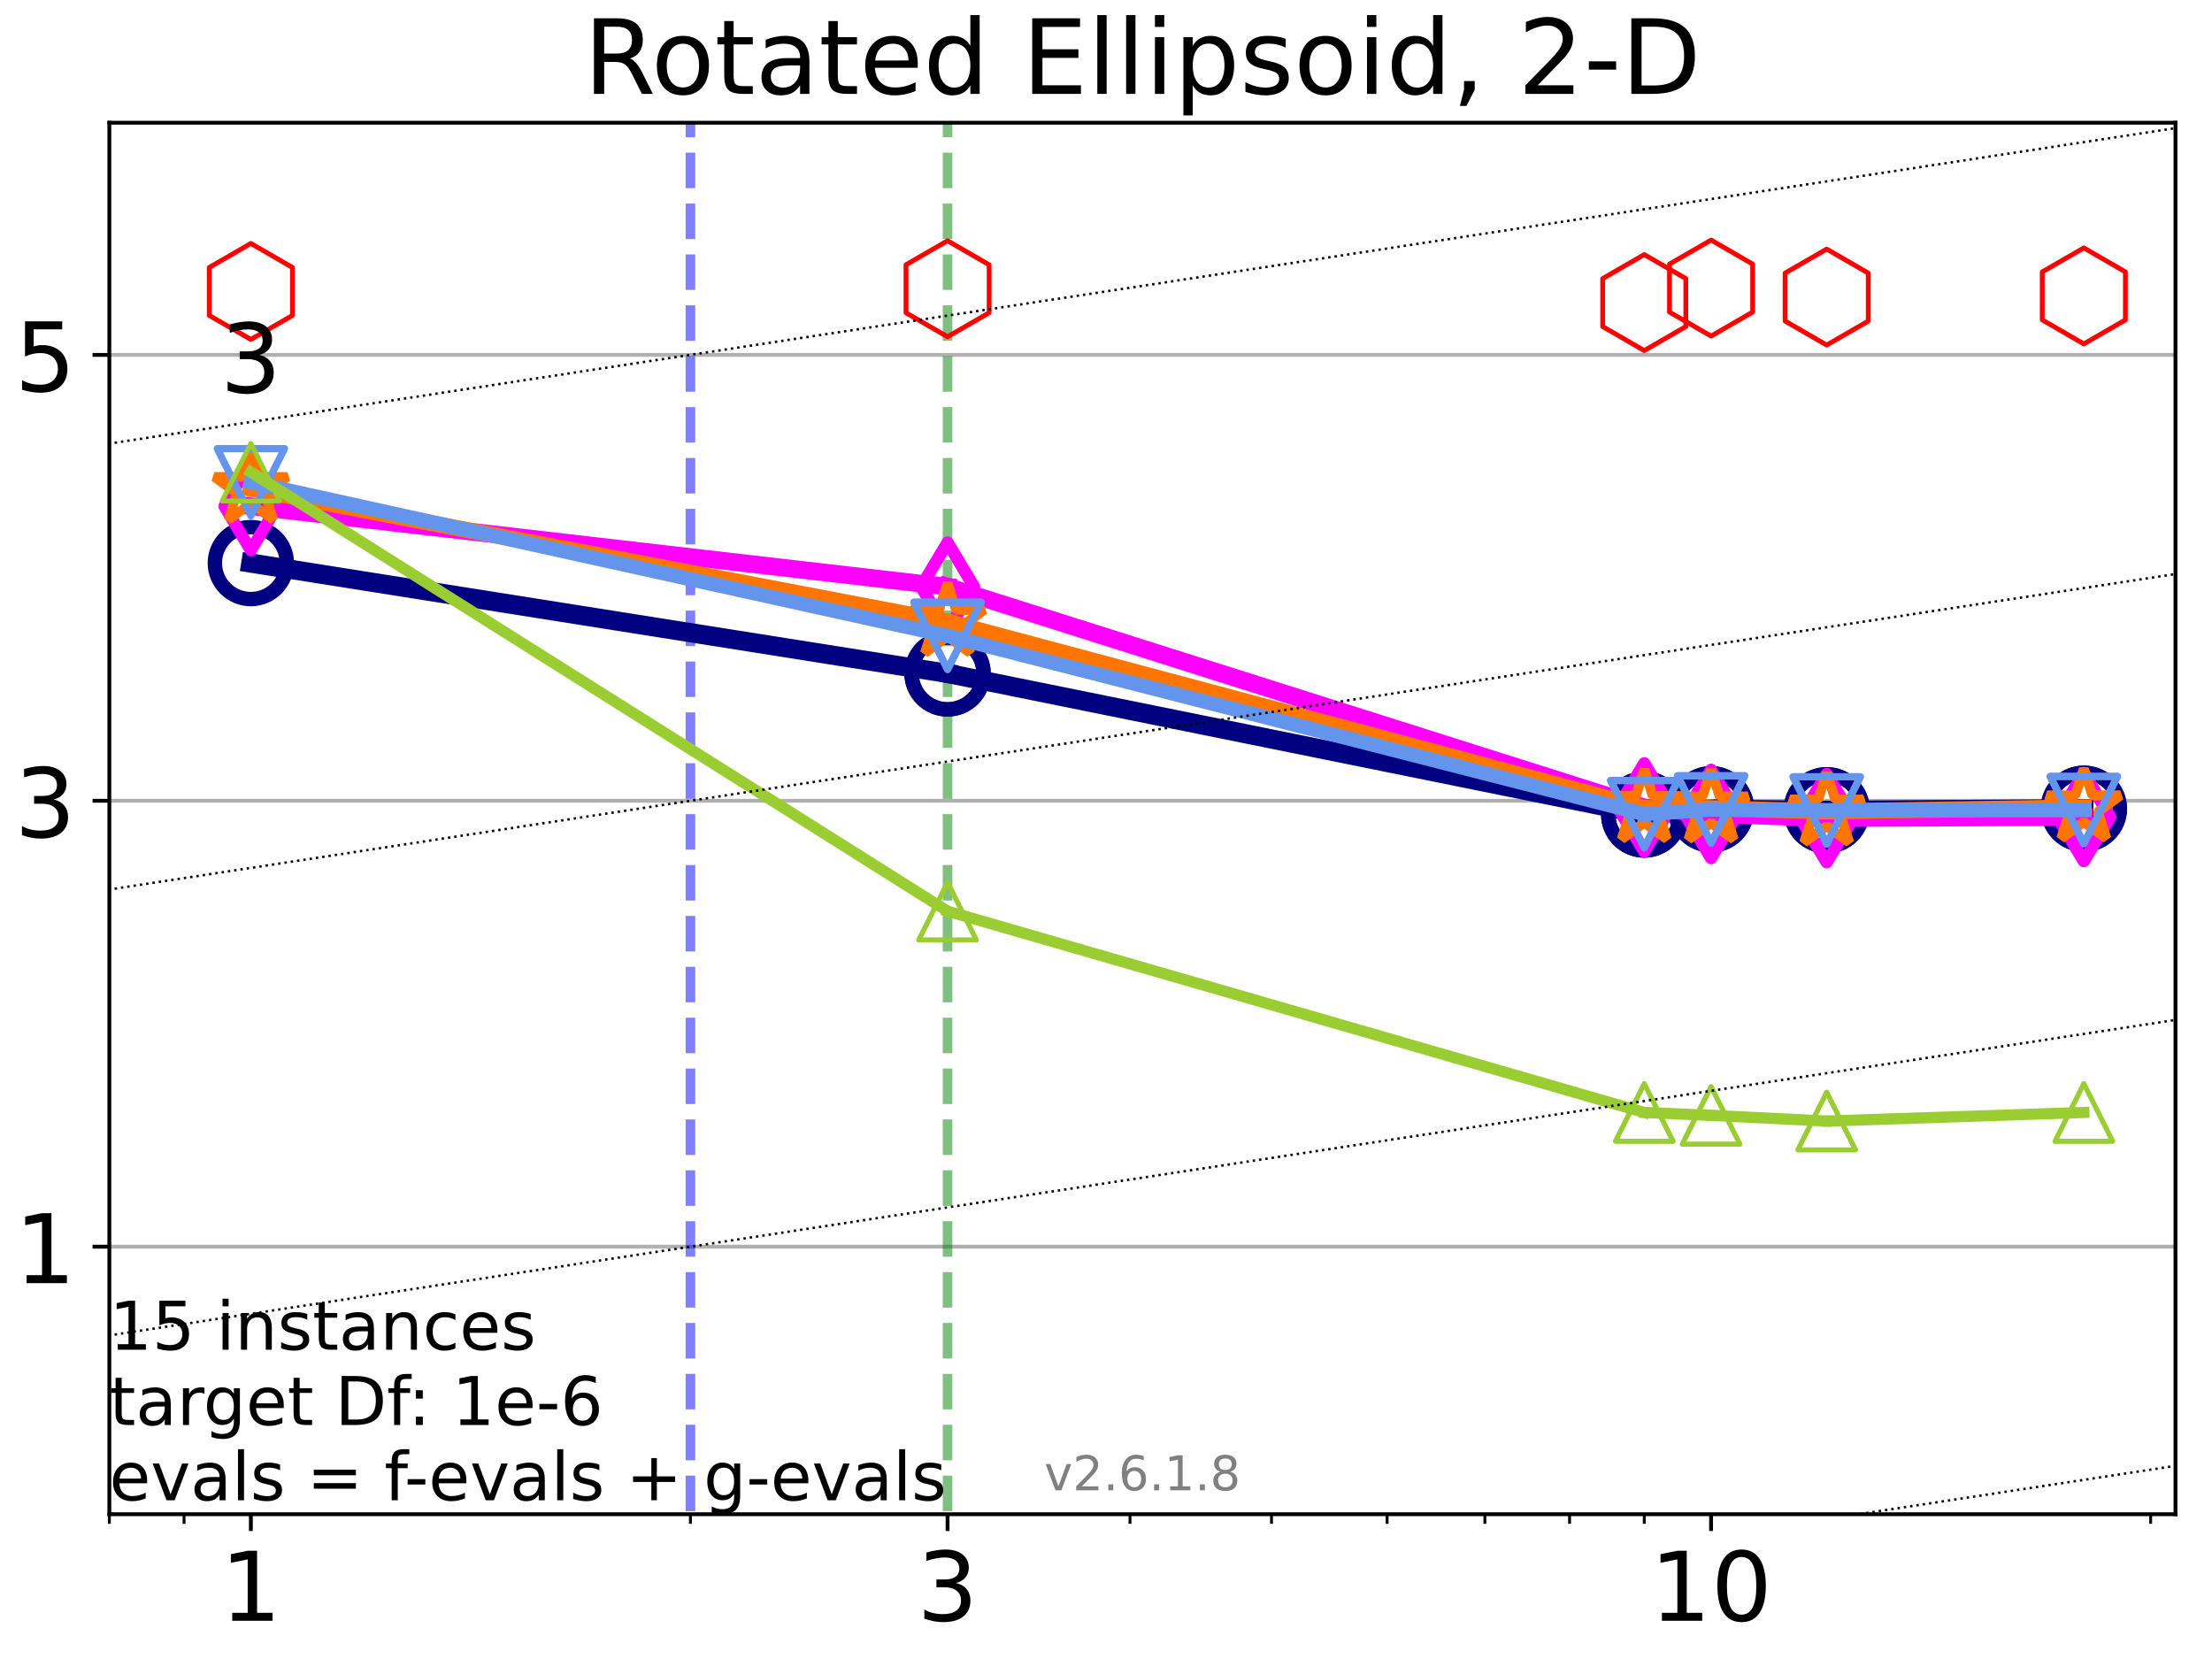 <?xml version="1.0" encoding="utf-8" standalone="no"?>
<!DOCTYPE svg PUBLIC "-//W3C//DTD SVG 1.1//EN"
  "http://www.w3.org/Graphics/SVG/1.1/DTD/svg11.dtd">
<!-- Created with matplotlib (https://matplotlib.org/) -->
<svg height="345.6pt" version="1.1" viewBox="0 0 460.8 345.6" width="460.8pt" xmlns="http://www.w3.org/2000/svg" xmlns:xlink="http://www.w3.org/1999/xlink">
 <defs>
  <style type="text/css">*{stroke-linecap:butt;stroke-linejoin:round;}</style>
 </defs>
 <g id="figure_1">
  <g id="patch_1">
   <path d="M 0 345.6 
L 460.8 345.6 
L 460.8 0 
L 0 0 
z
" style="fill:#ffffff;"/>
  </g>
  <g id="axes_1">
   <g id="patch_2">
    <path d="M 22.78 315.44 
L 453.192 315.44 
L 453.192 25.56 
L 22.78 25.56 
z
" style="fill:#ffffff;"/>
   </g>
   <g id="matplotlib.axis_1">
    <g id="xtick_1">
     <g id="line2d_1">
      <defs>
       <path d="M 0 0 
L 0 3.5 
" id="m57768bde04" style="stroke:#000000;stroke-width:0.8;"/>
      </defs>
      <g>
       <use style="stroke:#000000;stroke-width:0.8;" x="52.259" xlink:href="#m57768bde04" y="315.44"/>
      </g>
     </g>
     <g id="text_1">
      <!-- 1 -->
      <g transform="translate(45.897 337.637)scale(0.2 -0.2)">
       <defs>
        <path d="M 12.406 8.297 
L 28.516 8.297 
L 28.516 63.922 
L 10.984 60.406 
L 10.984 69.391 
L 28.422 72.906 
L 38.281 72.906 
L 38.281 8.297 
L 54.391 8.297 
L 54.391 0 
L 12.406 0 
z
" id="DejaVuSans-49"/>
       </defs>
       <use xlink:href="#DejaVuSans-49"/>
      </g>
     </g>
    </g>
    <g id="xtick_2">
     <g id="line2d_2">
      <g>
       <use style="stroke:#000000;stroke-width:0.8;" x="197.394" xlink:href="#m57768bde04" y="315.44"/>
      </g>
     </g>
     <g id="text_2">
      <!-- 3 -->
      <g transform="translate(191.032 337.637)scale(0.2 -0.2)">
       <defs>
        <path d="M 40.578 39.312 
Q 47.656 37.797 51.625 33 
Q 55.609 28.219 55.609 21.188 
Q 55.609 10.406 48.188 4.484 
Q 40.766 -1.422 27.094 -1.422 
Q 22.516 -1.422 17.656 -0.516 
Q 12.797 0.391 7.625 2.203 
L 7.625 11.719 
Q 11.719 9.328 16.594 8.109 
Q 21.484 6.891 26.812 6.891 
Q 36.078 6.891 40.938 10.547 
Q 45.797 14.203 45.797 21.188 
Q 45.797 27.641 41.281 31.266 
Q 36.766 34.906 28.719 34.906 
L 20.219 34.906 
L 20.219 43.016 
L 29.109 43.016 
Q 36.375 43.016 40.234 45.922 
Q 44.094 48.828 44.094 54.297 
Q 44.094 59.906 40.109 62.906 
Q 36.141 65.922 28.719 65.922 
Q 24.656 65.922 20.016 65.031 
Q 15.375 64.156 9.812 62.312 
L 9.812 71.094 
Q 15.438 72.656 20.344 73.438 
Q 25.25 74.219 29.594 74.219 
Q 40.828 74.219 47.359 69.109 
Q 53.906 64.016 53.906 55.328 
Q 53.906 49.266 50.438 45.094 
Q 46.969 40.922 40.578 39.312 
z
" id="DejaVuSans-51"/>
       </defs>
       <use xlink:href="#DejaVuSans-51"/>
      </g>
     </g>
    </g>
    <g id="xtick_3">
     <g id="line2d_3">
      <g>
       <use style="stroke:#000000;stroke-width:0.8;" x="356.449" xlink:href="#m57768bde04" y="315.44"/>
      </g>
     </g>
     <g id="text_3">
      <!-- 10 -->
      <g transform="translate(343.724 337.637)scale(0.2 -0.2)">
       <defs>
        <path d="M 31.781 66.406 
Q 24.172 66.406 20.328 58.906 
Q 16.5 51.422 16.5 36.375 
Q 16.5 21.391 20.328 13.891 
Q 24.172 6.391 31.781 6.391 
Q 39.453 6.391 43.281 13.891 
Q 47.125 21.391 47.125 36.375 
Q 47.125 51.422 43.281 58.906 
Q 39.453 66.406 31.781 66.406 
z
M 31.781 74.219 
Q 44.047 74.219 50.516 64.516 
Q 56.984 54.828 56.984 36.375 
Q 56.984 17.969 50.516 8.266 
Q 44.047 -1.422 31.781 -1.422 
Q 19.531 -1.422 13.062 8.266 
Q 6.594 17.969 6.594 36.375 
Q 6.594 54.828 13.062 64.516 
Q 19.531 74.219 31.781 74.219 
z
" id="DejaVuSans-48"/>
       </defs>
       <use xlink:href="#DejaVuSans-49"/>
       <use x="63.623" xlink:href="#DejaVuSans-48"/>
      </g>
     </g>
    </g>
    <g id="xtick_4">
     <g id="line2d_4">
      <defs>
       <path d="M 0 0 
L 0 2 
" id="me6e0ae4e32" style="stroke:#000000;stroke-width:0.6;"/>
      </defs>
      <g>
       <use style="stroke:#000000;stroke-width:0.6;" x="22.78" xlink:href="#me6e0ae4e32" y="315.44"/>
      </g>
     </g>
    </g>
    <g id="xtick_5">
     <g id="line2d_5">
      <g>
       <use style="stroke:#000000;stroke-width:0.6;" x="38.34" xlink:href="#me6e0ae4e32" y="315.44"/>
      </g>
     </g>
    </g>
    <g id="xtick_6">
     <g id="line2d_6">
      <g>
       <use style="stroke:#000000;stroke-width:0.6;" x="143.829" xlink:href="#me6e0ae4e32" y="315.44"/>
      </g>
     </g>
    </g>
    <g id="xtick_7">
     <g id="line2d_7">
      <g>
       <use style="stroke:#000000;stroke-width:0.6;" x="235.399" xlink:href="#me6e0ae4e32" y="315.44"/>
      </g>
     </g>
    </g>
    <g id="xtick_8">
     <g id="line2d_8">
      <g>
       <use style="stroke:#000000;stroke-width:0.6;" x="264.878" xlink:href="#me6e0ae4e32" y="315.44"/>
      </g>
     </g>
    </g>
    <g id="xtick_9">
     <g id="line2d_9">
      <g>
       <use style="stroke:#000000;stroke-width:0.6;" x="288.965" xlink:href="#me6e0ae4e32" y="315.44"/>
      </g>
     </g>
    </g>
    <g id="xtick_10">
     <g id="line2d_10">
      <g>
       <use style="stroke:#000000;stroke-width:0.6;" x="309.329" xlink:href="#me6e0ae4e32" y="315.44"/>
      </g>
     </g>
    </g>
    <g id="xtick_11">
     <g id="line2d_11">
      <g>
       <use style="stroke:#000000;stroke-width:0.6;" x="326.97" xlink:href="#me6e0ae4e32" y="315.44"/>
      </g>
     </g>
    </g>
    <g id="xtick_12">
     <g id="line2d_12">
      <g>
       <use style="stroke:#000000;stroke-width:0.6;" x="342.53" xlink:href="#me6e0ae4e32" y="315.44"/>
      </g>
     </g>
    </g>
    <g id="xtick_13">
     <g id="line2d_13">
      <g>
       <use style="stroke:#000000;stroke-width:0.6;" x="448.019" xlink:href="#me6e0ae4e32" y="315.44"/>
      </g>
     </g>
    </g>
   </g>
   <g id="matplotlib.axis_2">
    <g id="ytick_1">
     <g id="line2d_14">
      <path clip-path="url(#p4597382d2b)" d="M 22.78 259.706 
L 453.192 259.706 
" style="fill:none;stroke:#b0b0b0;stroke-linecap:square;stroke-width:0.8;"/>
     </g>
     <g id="line2d_15">
      <defs>
       <path d="M 0 0 
L -3.5 0 
" id="ma072146393" style="stroke:#000000;stroke-width:0.8;"/>
      </defs>
      <g>
       <use style="stroke:#000000;stroke-width:0.8;" x="22.78" xlink:href="#ma072146393" y="259.706"/>
      </g>
     </g>
     <g id="text_4">
      <!-- 1 -->
      <g transform="translate(3.055 267.305)scale(0.2 -0.2)">
       <use xlink:href="#DejaVuSans-49"/>
      </g>
     </g>
    </g>
    <g id="ytick_2">
     <g id="line2d_16">
      <path clip-path="url(#p4597382d2b)" d="M 22.78 166.817 
L 453.192 166.817 
" style="fill:none;stroke:#b0b0b0;stroke-linecap:square;stroke-width:0.8;"/>
     </g>
     <g id="line2d_17">
      <g>
       <use style="stroke:#000000;stroke-width:0.8;" x="22.78" xlink:href="#ma072146393" y="166.817"/>
      </g>
     </g>
     <g id="text_5">
      <!-- 3 -->
      <g transform="translate(3.055 174.415)scale(0.2 -0.2)">
       <use xlink:href="#DejaVuSans-51"/>
      </g>
     </g>
    </g>
    <g id="ytick_3">
     <g id="line2d_18">
      <path clip-path="url(#p4597382d2b)" d="M 22.78 73.927 
L 453.192 73.927 
" style="fill:none;stroke:#b0b0b0;stroke-linecap:square;stroke-width:0.8;"/>
     </g>
     <g id="line2d_19">
      <g>
       <use style="stroke:#000000;stroke-width:0.8;" x="22.78" xlink:href="#ma072146393" y="73.927"/>
      </g>
     </g>
     <g id="text_6">
      <!-- 5 -->
      <g transform="translate(3.055 81.526)scale(0.2 -0.2)">
       <defs>
        <path d="M 10.797 72.906 
L 49.516 72.906 
L 49.516 64.594 
L 19.828 64.594 
L 19.828 46.734 
Q 21.969 47.469 24.109 47.828 
Q 26.266 48.188 28.422 48.188 
Q 40.625 48.188 47.75 41.5 
Q 54.891 34.812 54.891 23.391 
Q 54.891 11.625 47.562 5.094 
Q 40.234 -1.422 26.906 -1.422 
Q 22.312 -1.422 17.547 -0.641 
Q 12.797 0.141 7.719 1.703 
L 7.719 11.625 
Q 12.109 9.234 16.797 8.062 
Q 21.484 6.891 26.703 6.891 
Q 35.156 6.891 40.078 11.328 
Q 45.016 15.766 45.016 23.391 
Q 45.016 31 40.078 35.438 
Q 35.156 39.891 26.703 39.891 
Q 22.75 39.891 18.812 39.016 
Q 14.891 38.141 10.797 36.281 
z
" id="DejaVuSans-53"/>
       </defs>
       <use xlink:href="#DejaVuSans-53"/>
      </g>
     </g>
    </g>
   </g>
   <g id="LineCollection_1">
    <path clip-path="url(#p4597382d2b)" d="M 143.829 346.6 
L 143.829 25.56 
" style="fill:none;stroke:#0000ff;stroke-dasharray:7.4,3.2;stroke-dashoffset:0;stroke-opacity:0.5;stroke-width:2;"/>
   </g>
   <g id="LineCollection_2">
    <path clip-path="url(#p4597382d2b)" d="M 197.394 346.6 
L 197.394 25.56 
" style="fill:none;stroke:#008000;stroke-dasharray:7.4,3.2;stroke-dashoffset:0;stroke-opacity:0.5;stroke-width:2;"/>
   </g>
   <g id="line2d_20">
    <path clip-path="url(#p4597382d2b)" d="M 52.259 117.3 
L 197.394 140.281 
" style="fill:none;stroke:#000080;stroke-linecap:square;stroke-width:4;"/>
    <defs>
     <path d="M 0 7.5 
C 1.989 7.5 3.897 6.71 5.303 5.303 
C 6.71 3.897 7.5 1.989 7.5 0 
C 7.5 -1.989 6.71 -3.897 5.303 -5.303 
C 3.897 -6.71 1.989 -7.5 0 -7.5 
C -1.989 -7.5 -3.897 -6.71 -5.303 -5.303 
C -6.71 -3.897 -7.5 -1.989 -7.5 0 
C -7.5 1.989 -6.71 3.897 -5.303 5.303 
C -3.897 6.71 -1.989 7.5 0 7.5 
z
" id="m99a59a1599" style="stroke:#000080;stroke-width:3;"/>
    </defs>
    <g clip-path="url(#p4597382d2b)">
     <use style="fill-opacity:0;stroke:#000080;stroke-width:3;" x="52.259" xlink:href="#m99a59a1599" y="117.3"/>
     <use style="fill-opacity:0;stroke:#000080;stroke-width:3;" x="197.394" xlink:href="#m99a59a1599" y="140.281"/>
    </g>
   </g>
   <g id="line2d_21">
    <path clip-path="url(#p4597382d2b)" d="M 197.394 140.281 
L 342.53 169.676 
" style="fill:none;stroke:#000080;stroke-linecap:square;stroke-width:4;"/>
    <g clip-path="url(#p4597382d2b)">
     <use style="fill-opacity:0;stroke:#000080;stroke-width:3;" x="197.394" xlink:href="#m99a59a1599" y="140.281"/>
     <use style="fill-opacity:0;stroke:#000080;stroke-width:3;" x="342.53" xlink:href="#m99a59a1599" y="169.676"/>
    </g>
   </g>
   <g id="line2d_22">
    <path clip-path="url(#p4597382d2b)" d="M 342.53 169.676 
L 356.449 168.593 
" style="fill:none;stroke:#000080;stroke-linecap:square;stroke-width:4;"/>
    <g clip-path="url(#p4597382d2b)">
     <use style="fill-opacity:0;stroke:#000080;stroke-width:3;" x="342.53" xlink:href="#m99a59a1599" y="169.676"/>
     <use style="fill-opacity:0;stroke:#000080;stroke-width:3;" x="356.449" xlink:href="#m99a59a1599" y="168.593"/>
    </g>
   </g>
   <g id="line2d_23">
    <path clip-path="url(#p4597382d2b)" d="M 356.449 168.593 
L 380.535 168.801 
" style="fill:none;stroke:#000080;stroke-linecap:square;stroke-width:4;"/>
    <g clip-path="url(#p4597382d2b)">
     <use style="fill-opacity:0;stroke:#000080;stroke-width:3;" x="356.449" xlink:href="#m99a59a1599" y="168.593"/>
     <use style="fill-opacity:0;stroke:#000080;stroke-width:3;" x="380.535" xlink:href="#m99a59a1599" y="168.801"/>
    </g>
   </g>
   <g id="line2d_24">
    <path clip-path="url(#p4597382d2b)" d="M 380.535 168.801 
L 434.1 168.479 
" style="fill:none;stroke:#000080;stroke-linecap:square;stroke-width:4;"/>
    <g clip-path="url(#p4597382d2b)">
     <use style="fill-opacity:0;stroke:#000080;stroke-width:3;" x="380.535" xlink:href="#m99a59a1599" y="168.801"/>
     <use style="fill-opacity:0;stroke:#000080;stroke-width:3;" x="434.1" xlink:href="#m99a59a1599" y="168.479"/>
    </g>
   </g>
   <g id="line2d_25">
    <path clip-path="url(#p4597382d2b)" d="M 434.1 168.479 
" style="fill:none;stroke:#000080;stroke-linecap:square;stroke-width:4;"/>
    <g clip-path="url(#p4597382d2b)">
     <use style="fill-opacity:0;stroke:#000080;stroke-width:3;" x="434.1" xlink:href="#m99a59a1599" y="168.479"/>
    </g>
   </g>
   <g id="line2d_26"/>
   <g id="line2d_27">
    <path clip-path="url(#p4597382d2b)" d="M 52.259 105.458 
L 197.394 122.221 
" style="fill:none;stroke:#ff00ff;stroke-linecap:square;stroke-width:3.667;"/>
    <defs>
     <path d="M -0 9.192 
L 5.515 0 
L 0 -9.192 
L -5.515 -0 
z
" id="m11fbc52492" style="stroke:#ff00ff;stroke-linejoin:miter;stroke-width:2.5;"/>
    </defs>
    <g clip-path="url(#p4597382d2b)">
     <use style="fill-opacity:0;stroke:#ff00ff;stroke-linejoin:miter;stroke-width:2.5;" x="52.259" xlink:href="#m11fbc52492" y="105.458"/>
     <use style="fill-opacity:0;stroke:#ff00ff;stroke-linejoin:miter;stroke-width:2.5;" x="197.394" xlink:href="#m11fbc52492" y="122.221"/>
    </g>
   </g>
   <g id="line2d_28">
    <path clip-path="url(#p4597382d2b)" d="M 197.394 122.221 
L 342.53 168.212 
" style="fill:none;stroke:#ff00ff;stroke-linecap:square;stroke-width:3.667;"/>
    <g clip-path="url(#p4597382d2b)">
     <use style="fill-opacity:0;stroke:#ff00ff;stroke-linejoin:miter;stroke-width:2.5;" x="197.394" xlink:href="#m11fbc52492" y="122.221"/>
     <use style="fill-opacity:0;stroke:#ff00ff;stroke-linejoin:miter;stroke-width:2.5;" x="342.53" xlink:href="#m11fbc52492" y="168.212"/>
    </g>
   </g>
   <g id="line2d_29">
    <path clip-path="url(#p4597382d2b)" d="M 342.53 168.212 
L 356.449 169.562 
" style="fill:none;stroke:#ff00ff;stroke-linecap:square;stroke-width:3.667;"/>
    <g clip-path="url(#p4597382d2b)">
     <use style="fill-opacity:0;stroke:#ff00ff;stroke-linejoin:miter;stroke-width:2.5;" x="342.53" xlink:href="#m11fbc52492" y="168.212"/>
     <use style="fill-opacity:0;stroke:#ff00ff;stroke-linejoin:miter;stroke-width:2.5;" x="356.449" xlink:href="#m11fbc52492" y="169.562"/>
    </g>
   </g>
   <g id="line2d_30">
    <path clip-path="url(#p4597382d2b)" d="M 356.449 169.562 
L 380.535 170.426 
" style="fill:none;stroke:#ff00ff;stroke-linecap:square;stroke-width:3.667;"/>
    <g clip-path="url(#p4597382d2b)">
     <use style="fill-opacity:0;stroke:#ff00ff;stroke-linejoin:miter;stroke-width:2.5;" x="356.449" xlink:href="#m11fbc52492" y="169.562"/>
     <use style="fill-opacity:0;stroke:#ff00ff;stroke-linejoin:miter;stroke-width:2.5;" x="380.535" xlink:href="#m11fbc52492" y="170.426"/>
    </g>
   </g>
   <g id="line2d_31">
    <path clip-path="url(#p4597382d2b)" d="M 380.535 170.426 
L 434.1 170.202 
" style="fill:none;stroke:#ff00ff;stroke-linecap:square;stroke-width:3.667;"/>
    <g clip-path="url(#p4597382d2b)">
     <use style="fill-opacity:0;stroke:#ff00ff;stroke-linejoin:miter;stroke-width:2.5;" x="380.535" xlink:href="#m11fbc52492" y="170.426"/>
     <use style="fill-opacity:0;stroke:#ff00ff;stroke-linejoin:miter;stroke-width:2.5;" x="434.1" xlink:href="#m11fbc52492" y="170.202"/>
    </g>
   </g>
   <g id="line2d_32">
    <path clip-path="url(#p4597382d2b)" d="M 434.1 170.202 
" style="fill:none;stroke:#ff00ff;stroke-linecap:square;stroke-width:3.667;"/>
    <g clip-path="url(#p4597382d2b)">
     <use style="fill-opacity:0;stroke:#ff00ff;stroke-linejoin:miter;stroke-width:2.5;" x="434.1" xlink:href="#m11fbc52492" y="170.202"/>
    </g>
   </g>
   <g id="line2d_33"/>
   <g id="line2d_34">
    <path clip-path="url(#p4597382d2b)" d="M 52.259 101.817 
L 197.394 129.517 
" style="fill:none;stroke:#ff7500;stroke-linecap:square;stroke-width:3.333;"/>
    <defs>
     <path d="M 0 -8 
L -1.796 -2.472 
L -7.608 -2.472 
L -2.906 0.944 
L -4.702 6.472 
L -0 3.056 
L 4.702 6.472 
L 2.906 0.944 
L 7.608 -2.472 
L 1.796 -2.472 
z
" id="m32d93b7375" style="stroke:#ff7500;stroke-linejoin:bevel;stroke-width:2;"/>
    </defs>
    <g clip-path="url(#p4597382d2b)">
     <use style="fill-opacity:0;stroke:#ff7500;stroke-linejoin:bevel;stroke-width:2;" x="52.259" xlink:href="#m32d93b7375" y="101.817"/>
     <use style="fill-opacity:0;stroke:#ff7500;stroke-linejoin:bevel;stroke-width:2;" x="197.394" xlink:href="#m32d93b7375" y="129.517"/>
    </g>
   </g>
   <g id="line2d_35">
    <path clip-path="url(#p4597382d2b)" d="M 197.394 129.517 
L 342.53 168.317 
" style="fill:none;stroke:#ff7500;stroke-linecap:square;stroke-width:3.333;"/>
    <g clip-path="url(#p4597382d2b)">
     <use style="fill-opacity:0;stroke:#ff7500;stroke-linejoin:bevel;stroke-width:2;" x="197.394" xlink:href="#m32d93b7375" y="129.517"/>
     <use style="fill-opacity:0;stroke:#ff7500;stroke-linejoin:bevel;stroke-width:2;" x="342.53" xlink:href="#m32d93b7375" y="168.317"/>
    </g>
   </g>
   <g id="line2d_36">
    <path clip-path="url(#p4597382d2b)" d="M 342.53 168.317 
L 356.449 168.386 
" style="fill:none;stroke:#ff7500;stroke-linecap:square;stroke-width:3.333;"/>
    <g clip-path="url(#p4597382d2b)">
     <use style="fill-opacity:0;stroke:#ff7500;stroke-linejoin:bevel;stroke-width:2;" x="342.53" xlink:href="#m32d93b7375" y="168.317"/>
     <use style="fill-opacity:0;stroke:#ff7500;stroke-linejoin:bevel;stroke-width:2;" x="356.449" xlink:href="#m32d93b7375" y="168.386"/>
    </g>
   </g>
   <g id="line2d_37">
    <path clip-path="url(#p4597382d2b)" d="M 356.449 168.386 
L 380.535 169.022 
" style="fill:none;stroke:#ff7500;stroke-linecap:square;stroke-width:3.333;"/>
    <g clip-path="url(#p4597382d2b)">
     <use style="fill-opacity:0;stroke:#ff7500;stroke-linejoin:bevel;stroke-width:2;" x="356.449" xlink:href="#m32d93b7375" y="168.386"/>
     <use style="fill-opacity:0;stroke:#ff7500;stroke-linejoin:bevel;stroke-width:2;" x="380.535" xlink:href="#m32d93b7375" y="169.022"/>
    </g>
   </g>
   <g id="line2d_38">
    <path clip-path="url(#p4597382d2b)" d="M 380.535 169.022 
L 434.1 168.17 
" style="fill:none;stroke:#ff7500;stroke-linecap:square;stroke-width:3.333;"/>
    <g clip-path="url(#p4597382d2b)">
     <use style="fill-opacity:0;stroke:#ff7500;stroke-linejoin:bevel;stroke-width:2;" x="380.535" xlink:href="#m32d93b7375" y="169.022"/>
     <use style="fill-opacity:0;stroke:#ff7500;stroke-linejoin:bevel;stroke-width:2;" x="434.1" xlink:href="#m32d93b7375" y="168.17"/>
    </g>
   </g>
   <g id="line2d_39">
    <path clip-path="url(#p4597382d2b)" d="M 434.1 168.17 
" style="fill:none;stroke:#ff7500;stroke-linecap:square;stroke-width:3.333;"/>
    <g clip-path="url(#p4597382d2b)">
     <use style="fill-opacity:0;stroke:#ff7500;stroke-linejoin:bevel;stroke-width:2;" x="434.1" xlink:href="#m32d93b7375" y="168.17"/>
    </g>
   </g>
   <g id="line2d_40"/>
   <g id="line2d_41">
    <path clip-path="url(#p4597382d2b)" d="M 52.259 100.46 
L 197.394 132.457 
" style="fill:none;stroke:#6495ed;stroke-linecap:square;stroke-width:3;"/>
    <defs>
     <path d="M -0 7 
L 7 -7 
L -7 -7 
z
" id="m855acf2b81" style="stroke:#6495ed;stroke-linejoin:miter;stroke-width:1.5;"/>
    </defs>
    <g clip-path="url(#p4597382d2b)">
     <use style="fill-opacity:0;stroke:#6495ed;stroke-linejoin:miter;stroke-width:1.5;" x="52.259" xlink:href="#m855acf2b81" y="100.46"/>
     <use style="fill-opacity:0;stroke:#6495ed;stroke-linejoin:miter;stroke-width:1.5;" x="197.394" xlink:href="#m855acf2b81" y="132.457"/>
    </g>
   </g>
   <g id="line2d_42">
    <path clip-path="url(#p4597382d2b)" d="M 197.394 132.457 
L 342.53 169.596 
" style="fill:none;stroke:#6495ed;stroke-linecap:square;stroke-width:3;"/>
    <g clip-path="url(#p4597382d2b)">
     <use style="fill-opacity:0;stroke:#6495ed;stroke-linejoin:miter;stroke-width:1.5;" x="197.394" xlink:href="#m855acf2b81" y="132.457"/>
     <use style="fill-opacity:0;stroke:#6495ed;stroke-linejoin:miter;stroke-width:1.5;" x="342.53" xlink:href="#m855acf2b81" y="169.596"/>
    </g>
   </g>
   <g id="line2d_43">
    <path clip-path="url(#p4597382d2b)" d="M 342.53 169.596 
L 356.449 168.617 
" style="fill:none;stroke:#6495ed;stroke-linecap:square;stroke-width:3;"/>
    <g clip-path="url(#p4597382d2b)">
     <use style="fill-opacity:0;stroke:#6495ed;stroke-linejoin:miter;stroke-width:1.5;" x="342.53" xlink:href="#m855acf2b81" y="169.596"/>
     <use style="fill-opacity:0;stroke:#6495ed;stroke-linejoin:miter;stroke-width:1.5;" x="356.449" xlink:href="#m855acf2b81" y="168.617"/>
    </g>
   </g>
   <g id="line2d_44">
    <path clip-path="url(#p4597382d2b)" d="M 356.449 168.617 
L 380.535 168.825 
" style="fill:none;stroke:#6495ed;stroke-linecap:square;stroke-width:3;"/>
    <g clip-path="url(#p4597382d2b)">
     <use style="fill-opacity:0;stroke:#6495ed;stroke-linejoin:miter;stroke-width:1.5;" x="356.449" xlink:href="#m855acf2b81" y="168.617"/>
     <use style="fill-opacity:0;stroke:#6495ed;stroke-linejoin:miter;stroke-width:1.5;" x="380.535" xlink:href="#m855acf2b81" y="168.825"/>
    </g>
   </g>
   <g id="line2d_45">
    <path clip-path="url(#p4597382d2b)" d="M 380.535 168.825 
L 434.1 168.752 
" style="fill:none;stroke:#6495ed;stroke-linecap:square;stroke-width:3;"/>
    <g clip-path="url(#p4597382d2b)">
     <use style="fill-opacity:0;stroke:#6495ed;stroke-linejoin:miter;stroke-width:1.5;" x="380.535" xlink:href="#m855acf2b81" y="168.825"/>
     <use style="fill-opacity:0;stroke:#6495ed;stroke-linejoin:miter;stroke-width:1.5;" x="434.1" xlink:href="#m855acf2b81" y="168.752"/>
    </g>
   </g>
   <g id="line2d_46">
    <path clip-path="url(#p4597382d2b)" d="M 434.1 168.752 
" style="fill:none;stroke:#6495ed;stroke-linecap:square;stroke-width:3;"/>
    <g clip-path="url(#p4597382d2b)">
     <use style="fill-opacity:0;stroke:#6495ed;stroke-linejoin:miter;stroke-width:1.5;" x="434.1" xlink:href="#m855acf2b81" y="168.752"/>
    </g>
   </g>
   <g id="line2d_47"/>
   <g id="line2d_48">
    <defs>
     <path d="M 0 -10 
L -8.66 -5 
L -8.66 5 
L -0 10 
L 8.66 5 
L 8.66 -5 
z
" id="me63f01f34a" style="stroke:#ff0000;stroke-linejoin:miter;"/>
    </defs>
    <g clip-path="url(#p4597382d2b)">
     <use style="fill-opacity:0;stroke:#ff0000;stroke-linejoin:miter;" x="52.259" xlink:href="#me63f01f34a" y="60.714"/>
     <use style="fill-opacity:0;stroke:#ff0000;stroke-linejoin:miter;" x="197.394" xlink:href="#me63f01f34a" y="60.155"/>
     <use style="fill-opacity:0;stroke:#ff0000;stroke-linejoin:miter;" x="342.53" xlink:href="#me63f01f34a" y="63.031"/>
     <use style="fill-opacity:0;stroke:#ff0000;stroke-linejoin:miter;" x="356.449" xlink:href="#me63f01f34a" y="60.013"/>
     <use style="fill-opacity:0;stroke:#ff0000;stroke-linejoin:miter;" x="380.535" xlink:href="#me63f01f34a" y="61.888"/>
     <use style="fill-opacity:0;stroke:#ff0000;stroke-linejoin:miter;" x="434.1" xlink:href="#me63f01f34a" y="61.642"/>
    </g>
   </g>
   <g id="line2d_49"/>
   <g id="line2d_50">
    <path clip-path="url(#p4597382d2b)" d="M 52.259 98.366 
L 197.394 189.817 
" style="fill:none;stroke:#9acd32;stroke-linecap:square;stroke-width:2.333;"/>
    <defs>
     <path d="M 0 -6 
L -6 6 
L 6 6 
z
" id="mea8f1e7c4a" style="stroke:#9acd32;stroke-linejoin:miter;"/>
    </defs>
    <g clip-path="url(#p4597382d2b)">
     <use style="fill-opacity:0;stroke:#9acd32;stroke-linejoin:miter;" x="52.259" xlink:href="#mea8f1e7c4a" y="98.366"/>
     <use style="fill-opacity:0;stroke:#9acd32;stroke-linejoin:miter;" x="197.394" xlink:href="#mea8f1e7c4a" y="189.817"/>
    </g>
   </g>
   <g id="line2d_51">
    <path clip-path="url(#p4597382d2b)" d="M 197.394 189.817 
L 342.53 231.744 
" style="fill:none;stroke:#9acd32;stroke-linecap:square;stroke-width:2.333;"/>
    <g clip-path="url(#p4597382d2b)">
     <use style="fill-opacity:0;stroke:#9acd32;stroke-linejoin:miter;" x="197.394" xlink:href="#mea8f1e7c4a" y="189.817"/>
     <use style="fill-opacity:0;stroke:#9acd32;stroke-linejoin:miter;" x="342.53" xlink:href="#mea8f1e7c4a" y="231.744"/>
    </g>
   </g>
   <g id="line2d_52">
    <path clip-path="url(#p4597382d2b)" d="M 342.53 231.744 
L 356.449 232.358 
" style="fill:none;stroke:#9acd32;stroke-linecap:square;stroke-width:2.333;"/>
    <g clip-path="url(#p4597382d2b)">
     <use style="fill-opacity:0;stroke:#9acd32;stroke-linejoin:miter;" x="342.53" xlink:href="#mea8f1e7c4a" y="231.744"/>
     <use style="fill-opacity:0;stroke:#9acd32;stroke-linejoin:miter;" x="356.449" xlink:href="#mea8f1e7c4a" y="232.358"/>
    </g>
   </g>
   <g id="line2d_53">
    <path clip-path="url(#p4597382d2b)" d="M 356.449 232.358 
L 380.535 233.536 
" style="fill:none;stroke:#9acd32;stroke-linecap:square;stroke-width:2.333;"/>
    <g clip-path="url(#p4597382d2b)">
     <use style="fill-opacity:0;stroke:#9acd32;stroke-linejoin:miter;" x="356.449" xlink:href="#mea8f1e7c4a" y="232.358"/>
     <use style="fill-opacity:0;stroke:#9acd32;stroke-linejoin:miter;" x="380.535" xlink:href="#mea8f1e7c4a" y="233.536"/>
    </g>
   </g>
   <g id="line2d_54">
    <path clip-path="url(#p4597382d2b)" d="M 380.535 233.536 
L 434.1 231.744 
" style="fill:none;stroke:#9acd32;stroke-linecap:square;stroke-width:2.333;"/>
    <g clip-path="url(#p4597382d2b)">
     <use style="fill-opacity:0;stroke:#9acd32;stroke-linejoin:miter;" x="380.535" xlink:href="#mea8f1e7c4a" y="233.536"/>
     <use style="fill-opacity:0;stroke:#9acd32;stroke-linejoin:miter;" x="434.1" xlink:href="#mea8f1e7c4a" y="231.744"/>
    </g>
   </g>
   <g id="line2d_55">
    <path clip-path="url(#p4597382d2b)" d="M 434.1 231.744 
" style="fill:none;stroke:#9acd32;stroke-linecap:square;stroke-width:2.333;"/>
    <g clip-path="url(#p4597382d2b)">
     <use style="fill-opacity:0;stroke:#9acd32;stroke-linejoin:miter;" x="434.1" xlink:href="#mea8f1e7c4a" y="231.744"/>
    </g>
   </g>
   <g id="line2d_56"/>
   <g id="line2d_57">
    <path clip-path="url(#p4597382d2b)" d="M 183.099 346.6 
L 461.8 304.047 
" style="fill:none;stroke:#000000;stroke-dasharray:0.5,0.825;stroke-dashoffset:0;stroke-width:0.5;"/>
   </g>
   <g id="line2d_58">
    <path clip-path="url(#p4597382d2b)" d="M -1 281.819 
L 461.8 211.157 
" style="fill:none;stroke:#000000;stroke-dasharray:0.5,0.825;stroke-dashoffset:0;stroke-width:0.5;"/>
   </g>
   <g id="line2d_59">
    <path clip-path="url(#p4597382d2b)" d="M -1 188.93 
L 461.8 118.268 
" style="fill:none;stroke:#000000;stroke-dasharray:0.5,0.825;stroke-dashoffset:0;stroke-width:0.5;"/>
   </g>
   <g id="line2d_60">
    <path clip-path="url(#p4597382d2b)" d="M -1 96.04 
L 461.8 25.378 
" style="fill:none;stroke:#000000;stroke-dasharray:0.5,0.825;stroke-dashoffset:0;stroke-width:0.5;"/>
   </g>
   <g id="line2d_61">
    <path clip-path="url(#p4597382d2b)" d="M -1 3.151 
L 26.185 -1 
" style="fill:none;stroke:#000000;stroke-dasharray:0.5,0.825;stroke-dashoffset:0;stroke-width:0.5;"/>
   </g>
   <g id="patch_3">
    <path d="M 22.78 315.44 
L 22.78 25.56 
" style="fill:none;stroke:#000000;stroke-linecap:square;stroke-linejoin:miter;stroke-width:0.8;"/>
   </g>
   <g id="patch_4">
    <path d="M 453.192 315.44 
L 453.192 25.56 
" style="fill:none;stroke:#000000;stroke-linecap:square;stroke-linejoin:miter;stroke-width:0.8;"/>
   </g>
   <g id="patch_5">
    <path d="M 22.78 315.44 
L 453.192 315.44 
" style="fill:none;stroke:#000000;stroke-linecap:square;stroke-linejoin:miter;stroke-width:0.8;"/>
   </g>
   <g id="patch_6">
    <path d="M 22.78 25.56 
L 453.192 25.56 
" style="fill:none;stroke:#000000;stroke-linecap:square;stroke-linejoin:miter;stroke-width:0.8;"/>
   </g>
   <g id="text_7">
    <!-- 3 -->
    <g transform="translate(45.897 81.798)scale(0.2 -0.2)">
     <use xlink:href="#DejaVuSans-51"/>
    </g>
   </g>
   <g id="text_8">
    <!-- 15 instances -->
    <g transform="translate(22.78 281.175)scale(0.14 -0.14)">
     <defs>
      <path id="DejaVuSans-32"/>
      <path d="M 9.422 54.688 
L 18.406 54.688 
L 18.406 0 
L 9.422 0 
z
M 9.422 75.984 
L 18.406 75.984 
L 18.406 64.594 
L 9.422 64.594 
z
" id="DejaVuSans-105"/>
      <path d="M 54.891 33.016 
L 54.891 0 
L 45.906 0 
L 45.906 32.719 
Q 45.906 40.484 42.875 44.328 
Q 39.844 48.188 33.797 48.188 
Q 26.516 48.188 22.312 43.547 
Q 18.109 38.922 18.109 30.906 
L 18.109 0 
L 9.078 0 
L 9.078 54.688 
L 18.109 54.688 
L 18.109 46.188 
Q 21.344 51.125 25.703 53.562 
Q 30.078 56 35.797 56 
Q 45.219 56 50.047 50.172 
Q 54.891 44.344 54.891 33.016 
z
" id="DejaVuSans-110"/>
      <path d="M 44.281 53.078 
L 44.281 44.578 
Q 40.484 46.531 36.375 47.5 
Q 32.281 48.484 27.875 48.484 
Q 21.188 48.484 17.844 46.438 
Q 14.5 44.391 14.5 40.281 
Q 14.5 37.156 16.891 35.375 
Q 19.281 33.594 26.516 31.984 
L 29.594 31.297 
Q 39.156 29.25 43.188 25.516 
Q 47.219 21.781 47.219 15.094 
Q 47.219 7.469 41.188 3.016 
Q 35.156 -1.422 24.609 -1.422 
Q 20.219 -1.422 15.453 -0.562 
Q 10.688 0.297 5.422 2 
L 5.422 11.281 
Q 10.406 8.688 15.234 7.391 
Q 20.062 6.109 24.812 6.109 
Q 31.156 6.109 34.562 8.281 
Q 37.984 10.453 37.984 14.406 
Q 37.984 18.062 35.516 20.016 
Q 33.062 21.969 24.703 23.781 
L 21.578 24.516 
Q 13.234 26.266 9.516 29.906 
Q 5.812 33.547 5.812 39.891 
Q 5.812 47.609 11.281 51.797 
Q 16.75 56 26.812 56 
Q 31.781 56 36.172 55.266 
Q 40.578 54.547 44.281 53.078 
z
" id="DejaVuSans-115"/>
      <path d="M 18.312 70.219 
L 18.312 54.688 
L 36.812 54.688 
L 36.812 47.703 
L 18.312 47.703 
L 18.312 18.016 
Q 18.312 11.328 20.141 9.422 
Q 21.969 7.516 27.594 7.516 
L 36.812 7.516 
L 36.812 0 
L 27.594 0 
Q 17.188 0 13.234 3.875 
Q 9.281 7.766 9.281 18.016 
L 9.281 47.703 
L 2.688 47.703 
L 2.688 54.688 
L 9.281 54.688 
L 9.281 70.219 
z
" id="DejaVuSans-116"/>
      <path d="M 34.281 27.484 
Q 23.391 27.484 19.188 25 
Q 14.984 22.516 14.984 16.5 
Q 14.984 11.719 18.141 8.906 
Q 21.297 6.109 26.703 6.109 
Q 34.188 6.109 38.703 11.406 
Q 43.219 16.703 43.219 25.484 
L 43.219 27.484 
z
M 52.203 31.203 
L 52.203 0 
L 43.219 0 
L 43.219 8.297 
Q 40.141 3.328 35.547 0.953 
Q 30.953 -1.422 24.312 -1.422 
Q 15.922 -1.422 10.953 3.297 
Q 6 8.016 6 15.922 
Q 6 25.141 12.172 29.828 
Q 18.359 34.516 30.609 34.516 
L 43.219 34.516 
L 43.219 35.406 
Q 43.219 41.609 39.141 45 
Q 35.062 48.391 27.688 48.391 
Q 23 48.391 18.547 47.266 
Q 14.109 46.141 10.016 43.891 
L 10.016 52.203 
Q 14.938 54.109 19.578 55.047 
Q 24.219 56 28.609 56 
Q 40.484 56 46.344 49.844 
Q 52.203 43.703 52.203 31.203 
z
" id="DejaVuSans-97"/>
      <path d="M 48.781 52.594 
L 48.781 44.188 
Q 44.969 46.297 41.141 47.344 
Q 37.312 48.391 33.406 48.391 
Q 24.656 48.391 19.812 42.844 
Q 14.984 37.312 14.984 27.297 
Q 14.984 17.281 19.812 11.734 
Q 24.656 6.203 33.406 6.203 
Q 37.312 6.203 41.141 7.25 
Q 44.969 8.297 48.781 10.406 
L 48.781 2.094 
Q 45.016 0.344 40.984 -0.531 
Q 36.969 -1.422 32.422 -1.422 
Q 20.062 -1.422 12.781 6.344 
Q 5.516 14.109 5.516 27.297 
Q 5.516 40.672 12.859 48.328 
Q 20.219 56 33.016 56 
Q 37.156 56 41.109 55.141 
Q 45.062 54.297 48.781 52.594 
z
" id="DejaVuSans-99"/>
      <path d="M 56.203 29.594 
L 56.203 25.203 
L 14.891 25.203 
Q 15.484 15.922 20.484 11.062 
Q 25.484 6.203 34.422 6.203 
Q 39.594 6.203 44.453 7.469 
Q 49.312 8.734 54.109 11.281 
L 54.109 2.781 
Q 49.266 0.734 44.188 -0.344 
Q 39.109 -1.422 33.891 -1.422 
Q 20.797 -1.422 13.156 6.188 
Q 5.516 13.812 5.516 26.812 
Q 5.516 40.234 12.766 48.109 
Q 20.016 56 32.328 56 
Q 43.359 56 49.781 48.891 
Q 56.203 41.797 56.203 29.594 
z
M 47.219 32.234 
Q 47.125 39.594 43.094 43.984 
Q 39.062 48.391 32.422 48.391 
Q 24.906 48.391 20.391 44.141 
Q 15.875 39.891 15.188 32.172 
z
" id="DejaVuSans-101"/>
     </defs>
     <use xlink:href="#DejaVuSans-49"/>
     <use x="63.623" xlink:href="#DejaVuSans-53"/>
     <use x="127.246" xlink:href="#DejaVuSans-32"/>
     <use x="159.033" xlink:href="#DejaVuSans-105"/>
     <use x="186.816" xlink:href="#DejaVuSans-110"/>
     <use x="250.195" xlink:href="#DejaVuSans-115"/>
     <use x="302.295" xlink:href="#DejaVuSans-116"/>
     <use x="341.504" xlink:href="#DejaVuSans-97"/>
     <use x="402.783" xlink:href="#DejaVuSans-110"/>
     <use x="466.162" xlink:href="#DejaVuSans-99"/>
     <use x="521.143" xlink:href="#DejaVuSans-101"/>
     <use x="582.666" xlink:href="#DejaVuSans-115"/>
    </g>
    <!-- target Df: 1e-6 -->
    <g transform="translate(22.78 296.851)scale(0.14 -0.14)">
     <defs>
      <path d="M 41.109 46.297 
Q 39.594 47.172 37.812 47.578 
Q 36.031 48 33.891 48 
Q 26.266 48 22.188 43.047 
Q 18.109 38.094 18.109 28.812 
L 18.109 0 
L 9.078 0 
L 9.078 54.688 
L 18.109 54.688 
L 18.109 46.188 
Q 20.953 51.172 25.484 53.578 
Q 30.031 56 36.531 56 
Q 37.453 56 38.578 55.875 
Q 39.703 55.766 41.062 55.516 
z
" id="DejaVuSans-114"/>
      <path d="M 45.406 27.984 
Q 45.406 37.75 41.375 43.109 
Q 37.359 48.484 30.078 48.484 
Q 22.859 48.484 18.828 43.109 
Q 14.797 37.75 14.797 27.984 
Q 14.797 18.266 18.828 12.891 
Q 22.859 7.516 30.078 7.516 
Q 37.359 7.516 41.375 12.891 
Q 45.406 18.266 45.406 27.984 
z
M 54.391 6.781 
Q 54.391 -7.172 48.188 -13.984 
Q 42 -20.797 29.203 -20.797 
Q 24.469 -20.797 20.266 -20.094 
Q 16.062 -19.391 12.109 -17.922 
L 12.109 -9.188 
Q 16.062 -11.328 19.922 -12.344 
Q 23.781 -13.375 27.781 -13.375 
Q 36.625 -13.375 41.016 -8.766 
Q 45.406 -4.156 45.406 5.172 
L 45.406 9.625 
Q 42.625 4.781 38.281 2.391 
Q 33.938 0 27.875 0 
Q 17.828 0 11.672 7.656 
Q 5.516 15.328 5.516 27.984 
Q 5.516 40.672 11.672 48.328 
Q 17.828 56 27.875 56 
Q 33.938 56 38.281 53.609 
Q 42.625 51.219 45.406 46.391 
L 45.406 54.688 
L 54.391 54.688 
z
" id="DejaVuSans-103"/>
      <path d="M 19.672 64.797 
L 19.672 8.109 
L 31.594 8.109 
Q 46.688 8.109 53.688 14.938 
Q 60.688 21.781 60.688 36.531 
Q 60.688 51.172 53.688 57.984 
Q 46.688 64.797 31.594 64.797 
z
M 9.812 72.906 
L 30.078 72.906 
Q 51.266 72.906 61.172 64.094 
Q 71.094 55.281 71.094 36.531 
Q 71.094 17.672 61.125 8.828 
Q 51.172 0 30.078 0 
L 9.812 0 
z
" id="DejaVuSans-68"/>
      <path d="M 37.109 75.984 
L 37.109 68.5 
L 28.516 68.5 
Q 23.688 68.5 21.797 66.547 
Q 19.922 64.594 19.922 59.516 
L 19.922 54.688 
L 34.719 54.688 
L 34.719 47.703 
L 19.922 47.703 
L 19.922 0 
L 10.891 0 
L 10.891 47.703 
L 2.297 47.703 
L 2.297 54.688 
L 10.891 54.688 
L 10.891 58.5 
Q 10.891 67.625 15.141 71.797 
Q 19.391 75.984 28.609 75.984 
z
" id="DejaVuSans-102"/>
      <path d="M 11.719 12.406 
L 22.016 12.406 
L 22.016 0 
L 11.719 0 
z
M 11.719 51.703 
L 22.016 51.703 
L 22.016 39.312 
L 11.719 39.312 
z
" id="DejaVuSans-58"/>
      <path d="M 4.891 31.391 
L 31.203 31.391 
L 31.203 23.391 
L 4.891 23.391 
z
" id="DejaVuSans-45"/>
      <path d="M 33.016 40.375 
Q 26.375 40.375 22.484 35.828 
Q 18.609 31.297 18.609 23.391 
Q 18.609 15.531 22.484 10.953 
Q 26.375 6.391 33.016 6.391 
Q 39.656 6.391 43.531 10.953 
Q 47.406 15.531 47.406 23.391 
Q 47.406 31.297 43.531 35.828 
Q 39.656 40.375 33.016 40.375 
z
M 52.594 71.297 
L 52.594 62.312 
Q 48.875 64.062 45.094 64.984 
Q 41.312 65.922 37.594 65.922 
Q 27.828 65.922 22.672 59.328 
Q 17.531 52.734 16.797 39.406 
Q 19.672 43.656 24.016 45.922 
Q 28.375 48.188 33.594 48.188 
Q 44.578 48.188 50.953 41.516 
Q 57.328 34.859 57.328 23.391 
Q 57.328 12.156 50.688 5.359 
Q 44.047 -1.422 33.016 -1.422 
Q 20.359 -1.422 13.672 8.266 
Q 6.984 17.969 6.984 36.375 
Q 6.984 53.656 15.188 63.938 
Q 23.391 74.219 37.203 74.219 
Q 40.922 74.219 44.703 73.484 
Q 48.484 72.75 52.594 71.297 
z
" id="DejaVuSans-54"/>
     </defs>
     <use xlink:href="#DejaVuSans-116"/>
     <use x="39.209" xlink:href="#DejaVuSans-97"/>
     <use x="100.488" xlink:href="#DejaVuSans-114"/>
     <use x="139.852" xlink:href="#DejaVuSans-103"/>
     <use x="203.328" xlink:href="#DejaVuSans-101"/>
     <use x="264.852" xlink:href="#DejaVuSans-116"/>
     <use x="304.061" xlink:href="#DejaVuSans-32"/>
     <use x="335.848" xlink:href="#DejaVuSans-68"/>
     <use x="412.85" xlink:href="#DejaVuSans-102"/>
     <use x="444.43" xlink:href="#DejaVuSans-58"/>
     <use x="478.121" xlink:href="#DejaVuSans-32"/>
     <use x="509.908" xlink:href="#DejaVuSans-49"/>
     <use x="573.531" xlink:href="#DejaVuSans-101"/>
     <use x="635.055" xlink:href="#DejaVuSans-45"/>
     <use x="671.139" xlink:href="#DejaVuSans-54"/>
    </g>
    <!-- evals = f-evals + g-evals -->
    <g transform="translate(22.78 312.528)scale(0.14 -0.14)">
     <defs>
      <path d="M 2.984 54.688 
L 12.5 54.688 
L 29.594 8.797 
L 46.688 54.688 
L 56.203 54.688 
L 35.688 0 
L 23.484 0 
z
" id="DejaVuSans-118"/>
      <path d="M 9.422 75.984 
L 18.406 75.984 
L 18.406 0 
L 9.422 0 
z
" id="DejaVuSans-108"/>
      <path d="M 10.594 45.406 
L 73.188 45.406 
L 73.188 37.203 
L 10.594 37.203 
z
M 10.594 25.484 
L 73.188 25.484 
L 73.188 17.188 
L 10.594 17.188 
z
" id="DejaVuSans-61"/>
      <path d="M 46 62.703 
L 46 35.5 
L 73.188 35.5 
L 73.188 27.203 
L 46 27.203 
L 46 0 
L 37.797 0 
L 37.797 27.203 
L 10.594 27.203 
L 10.594 35.5 
L 37.797 35.5 
L 37.797 62.703 
z
" id="DejaVuSans-43"/>
     </defs>
     <use xlink:href="#DejaVuSans-101"/>
     <use x="61.523" xlink:href="#DejaVuSans-118"/>
     <use x="120.703" xlink:href="#DejaVuSans-97"/>
     <use x="181.982" xlink:href="#DejaVuSans-108"/>
     <use x="209.766" xlink:href="#DejaVuSans-115"/>
     <use x="261.865" xlink:href="#DejaVuSans-32"/>
     <use x="293.652" xlink:href="#DejaVuSans-61"/>
     <use x="377.441" xlink:href="#DejaVuSans-32"/>
     <use x="409.229" xlink:href="#DejaVuSans-102"/>
     <use x="438.934" xlink:href="#DejaVuSans-45"/>
     <use x="475.018" xlink:href="#DejaVuSans-101"/>
     <use x="536.541" xlink:href="#DejaVuSans-118"/>
     <use x="595.721" xlink:href="#DejaVuSans-97"/>
     <use x="657" xlink:href="#DejaVuSans-108"/>
     <use x="684.783" xlink:href="#DejaVuSans-115"/>
     <use x="736.883" xlink:href="#DejaVuSans-32"/>
     <use x="768.67" xlink:href="#DejaVuSans-43"/>
     <use x="852.459" xlink:href="#DejaVuSans-32"/>
     <use x="884.246" xlink:href="#DejaVuSans-103"/>
     <use x="947.723" xlink:href="#DejaVuSans-45"/>
     <use x="983.807" xlink:href="#DejaVuSans-101"/>
     <use x="1045.33" xlink:href="#DejaVuSans-118"/>
     <use x="1104.51" xlink:href="#DejaVuSans-97"/>
     <use x="1165.789" xlink:href="#DejaVuSans-108"/>
     <use x="1193.572" xlink:href="#DejaVuSans-115"/>
    </g>
   </g>
   <g id="text_9">
    <!-- v2.6.1.8 -->
    <g style="fill:#808080;" transform="translate(217.534 310.462)scale(0.1 -0.1)">
     <defs>
      <path d="M 19.188 8.297 
L 53.609 8.297 
L 53.609 0 
L 7.328 0 
L 7.328 8.297 
Q 12.938 14.109 22.625 23.891 
Q 32.328 33.688 34.812 36.531 
Q 39.547 41.844 41.422 45.531 
Q 43.312 49.219 43.312 52.781 
Q 43.312 58.594 39.234 62.25 
Q 35.156 65.922 28.609 65.922 
Q 23.969 65.922 18.812 64.312 
Q 13.672 62.703 7.812 59.422 
L 7.812 69.391 
Q 13.766 71.781 18.938 73 
Q 24.125 74.219 28.422 74.219 
Q 39.75 74.219 46.484 68.547 
Q 53.219 62.891 53.219 53.422 
Q 53.219 48.922 51.531 44.891 
Q 49.859 40.875 45.406 35.406 
Q 44.188 33.984 37.641 27.219 
Q 31.109 20.453 19.188 8.297 
z
" id="DejaVuSans-50"/>
      <path d="M 10.688 12.406 
L 21 12.406 
L 21 0 
L 10.688 0 
z
" id="DejaVuSans-46"/>
      <path d="M 31.781 34.625 
Q 24.75 34.625 20.719 30.859 
Q 16.703 27.094 16.703 20.516 
Q 16.703 13.922 20.719 10.156 
Q 24.75 6.391 31.781 6.391 
Q 38.812 6.391 42.859 10.172 
Q 46.922 13.969 46.922 20.516 
Q 46.922 27.094 42.891 30.859 
Q 38.875 34.625 31.781 34.625 
z
M 21.922 38.812 
Q 15.578 40.375 12.031 44.719 
Q 8.5 49.078 8.5 55.328 
Q 8.5 64.062 14.719 69.141 
Q 20.953 74.219 31.781 74.219 
Q 42.672 74.219 48.875 69.141 
Q 55.078 64.062 55.078 55.328 
Q 55.078 49.078 51.531 44.719 
Q 48 40.375 41.703 38.812 
Q 48.828 37.156 52.797 32.312 
Q 56.781 27.484 56.781 20.516 
Q 56.781 9.906 50.312 4.234 
Q 43.844 -1.422 31.781 -1.422 
Q 19.734 -1.422 13.25 4.234 
Q 6.781 9.906 6.781 20.516 
Q 6.781 27.484 10.781 32.312 
Q 14.797 37.156 21.922 38.812 
z
M 18.312 54.391 
Q 18.312 48.734 21.844 45.562 
Q 25.391 42.391 31.781 42.391 
Q 38.141 42.391 41.719 45.562 
Q 45.312 48.734 45.312 54.391 
Q 45.312 60.062 41.719 63.234 
Q 38.141 66.406 31.781 66.406 
Q 25.391 66.406 21.844 63.234 
Q 18.312 60.062 18.312 54.391 
z
" id="DejaVuSans-56"/>
     </defs>
     <use xlink:href="#DejaVuSans-118"/>
     <use x="59.18" xlink:href="#DejaVuSans-50"/>
     <use x="122.803" xlink:href="#DejaVuSans-46"/>
     <use x="154.59" xlink:href="#DejaVuSans-54"/>
     <use x="218.213" xlink:href="#DejaVuSans-46"/>
     <use x="250" xlink:href="#DejaVuSans-49"/>
     <use x="313.623" xlink:href="#DejaVuSans-46"/>
     <use x="345.41" xlink:href="#DejaVuSans-56"/>
    </g>
   </g>
   <g id="text_10">
    <!-- Rotated Ellipsoid, 2-D -->
    <g transform="translate(121.618 19.56)scale(0.216 -0.216)">
     <defs>
      <path d="M 44.391 34.188 
Q 47.562 33.109 50.562 29.594 
Q 53.562 26.078 56.594 19.922 
L 66.609 0 
L 56 0 
L 46.688 18.703 
Q 43.062 26.031 39.672 28.422 
Q 36.281 30.812 30.422 30.812 
L 19.672 30.812 
L 19.672 0 
L 9.812 0 
L 9.812 72.906 
L 32.078 72.906 
Q 44.578 72.906 50.734 67.672 
Q 56.891 62.453 56.891 51.906 
Q 56.891 45.016 53.688 40.469 
Q 50.484 35.938 44.391 34.188 
z
M 19.672 64.797 
L 19.672 38.922 
L 32.078 38.922 
Q 39.203 38.922 42.844 42.219 
Q 46.484 45.516 46.484 51.906 
Q 46.484 58.297 42.844 61.547 
Q 39.203 64.797 32.078 64.797 
z
" id="DejaVuSans-82"/>
      <path d="M 30.609 48.391 
Q 23.391 48.391 19.188 42.75 
Q 14.984 37.109 14.984 27.297 
Q 14.984 17.484 19.156 11.844 
Q 23.344 6.203 30.609 6.203 
Q 37.797 6.203 41.984 11.859 
Q 46.188 17.531 46.188 27.297 
Q 46.188 37.016 41.984 42.703 
Q 37.797 48.391 30.609 48.391 
z
M 30.609 56 
Q 42.328 56 49.016 48.375 
Q 55.719 40.766 55.719 27.297 
Q 55.719 13.875 49.016 6.219 
Q 42.328 -1.422 30.609 -1.422 
Q 18.844 -1.422 12.172 6.219 
Q 5.516 13.875 5.516 27.297 
Q 5.516 40.766 12.172 48.375 
Q 18.844 56 30.609 56 
z
" id="DejaVuSans-111"/>
      <path d="M 45.406 46.391 
L 45.406 75.984 
L 54.391 75.984 
L 54.391 0 
L 45.406 0 
L 45.406 8.203 
Q 42.578 3.328 38.25 0.953 
Q 33.938 -1.422 27.875 -1.422 
Q 17.969 -1.422 11.734 6.484 
Q 5.516 14.406 5.516 27.297 
Q 5.516 40.188 11.734 48.094 
Q 17.969 56 27.875 56 
Q 33.938 56 38.25 53.625 
Q 42.578 51.266 45.406 46.391 
z
M 14.797 27.297 
Q 14.797 17.391 18.875 11.75 
Q 22.953 6.109 30.078 6.109 
Q 37.203 6.109 41.297 11.75 
Q 45.406 17.391 45.406 27.297 
Q 45.406 37.203 41.297 42.844 
Q 37.203 48.484 30.078 48.484 
Q 22.953 48.484 18.875 42.844 
Q 14.797 37.203 14.797 27.297 
z
" id="DejaVuSans-100"/>
      <path d="M 9.812 72.906 
L 55.906 72.906 
L 55.906 64.594 
L 19.672 64.594 
L 19.672 43.016 
L 54.391 43.016 
L 54.391 34.719 
L 19.672 34.719 
L 19.672 8.297 
L 56.781 8.297 
L 56.781 0 
L 9.812 0 
z
" id="DejaVuSans-69"/>
      <path d="M 18.109 8.203 
L 18.109 -20.797 
L 9.078 -20.797 
L 9.078 54.688 
L 18.109 54.688 
L 18.109 46.391 
Q 20.953 51.266 25.266 53.625 
Q 29.594 56 35.594 56 
Q 45.562 56 51.781 48.094 
Q 58.016 40.188 58.016 27.297 
Q 58.016 14.406 51.781 6.484 
Q 45.562 -1.422 35.594 -1.422 
Q 29.594 -1.422 25.266 0.953 
Q 20.953 3.328 18.109 8.203 
z
M 48.688 27.297 
Q 48.688 37.203 44.609 42.844 
Q 40.531 48.484 33.406 48.484 
Q 26.266 48.484 22.188 42.844 
Q 18.109 37.203 18.109 27.297 
Q 18.109 17.391 22.188 11.75 
Q 26.266 6.109 33.406 6.109 
Q 40.531 6.109 44.609 11.75 
Q 48.688 17.391 48.688 27.297 
z
" id="DejaVuSans-112"/>
      <path d="M 11.719 12.406 
L 22.016 12.406 
L 22.016 4 
L 14.016 -11.625 
L 7.719 -11.625 
L 11.719 4 
z
" id="DejaVuSans-44"/>
     </defs>
     <use xlink:href="#DejaVuSans-82"/>
     <use x="64.982" xlink:href="#DejaVuSans-111"/>
     <use x="126.164" xlink:href="#DejaVuSans-116"/>
     <use x="165.373" xlink:href="#DejaVuSans-97"/>
     <use x="226.652" xlink:href="#DejaVuSans-116"/>
     <use x="265.861" xlink:href="#DejaVuSans-101"/>
     <use x="327.385" xlink:href="#DejaVuSans-100"/>
     <use x="390.861" xlink:href="#DejaVuSans-32"/>
     <use x="422.648" xlink:href="#DejaVuSans-69"/>
     <use x="485.832" xlink:href="#DejaVuSans-108"/>
     <use x="513.615" xlink:href="#DejaVuSans-108"/>
     <use x="541.398" xlink:href="#DejaVuSans-105"/>
     <use x="569.182" xlink:href="#DejaVuSans-112"/>
     <use x="632.658" xlink:href="#DejaVuSans-115"/>
     <use x="684.758" xlink:href="#DejaVuSans-111"/>
     <use x="745.939" xlink:href="#DejaVuSans-105"/>
     <use x="773.723" xlink:href="#DejaVuSans-100"/>
     <use x="837.199" xlink:href="#DejaVuSans-44"/>
     <use x="868.986" xlink:href="#DejaVuSans-32"/>
     <use x="900.773" xlink:href="#DejaVuSans-50"/>
     <use x="964.396" xlink:href="#DejaVuSans-45"/>
     <use x="1000.48" xlink:href="#DejaVuSans-68"/>
    </g>
   </g>
  </g>
 </g>
 <defs>
  <clipPath id="p4597382d2b">
   <rect height="289.88" width="430.412" x="22.78" y="25.56"/>
  </clipPath>
 </defs>
</svg>

